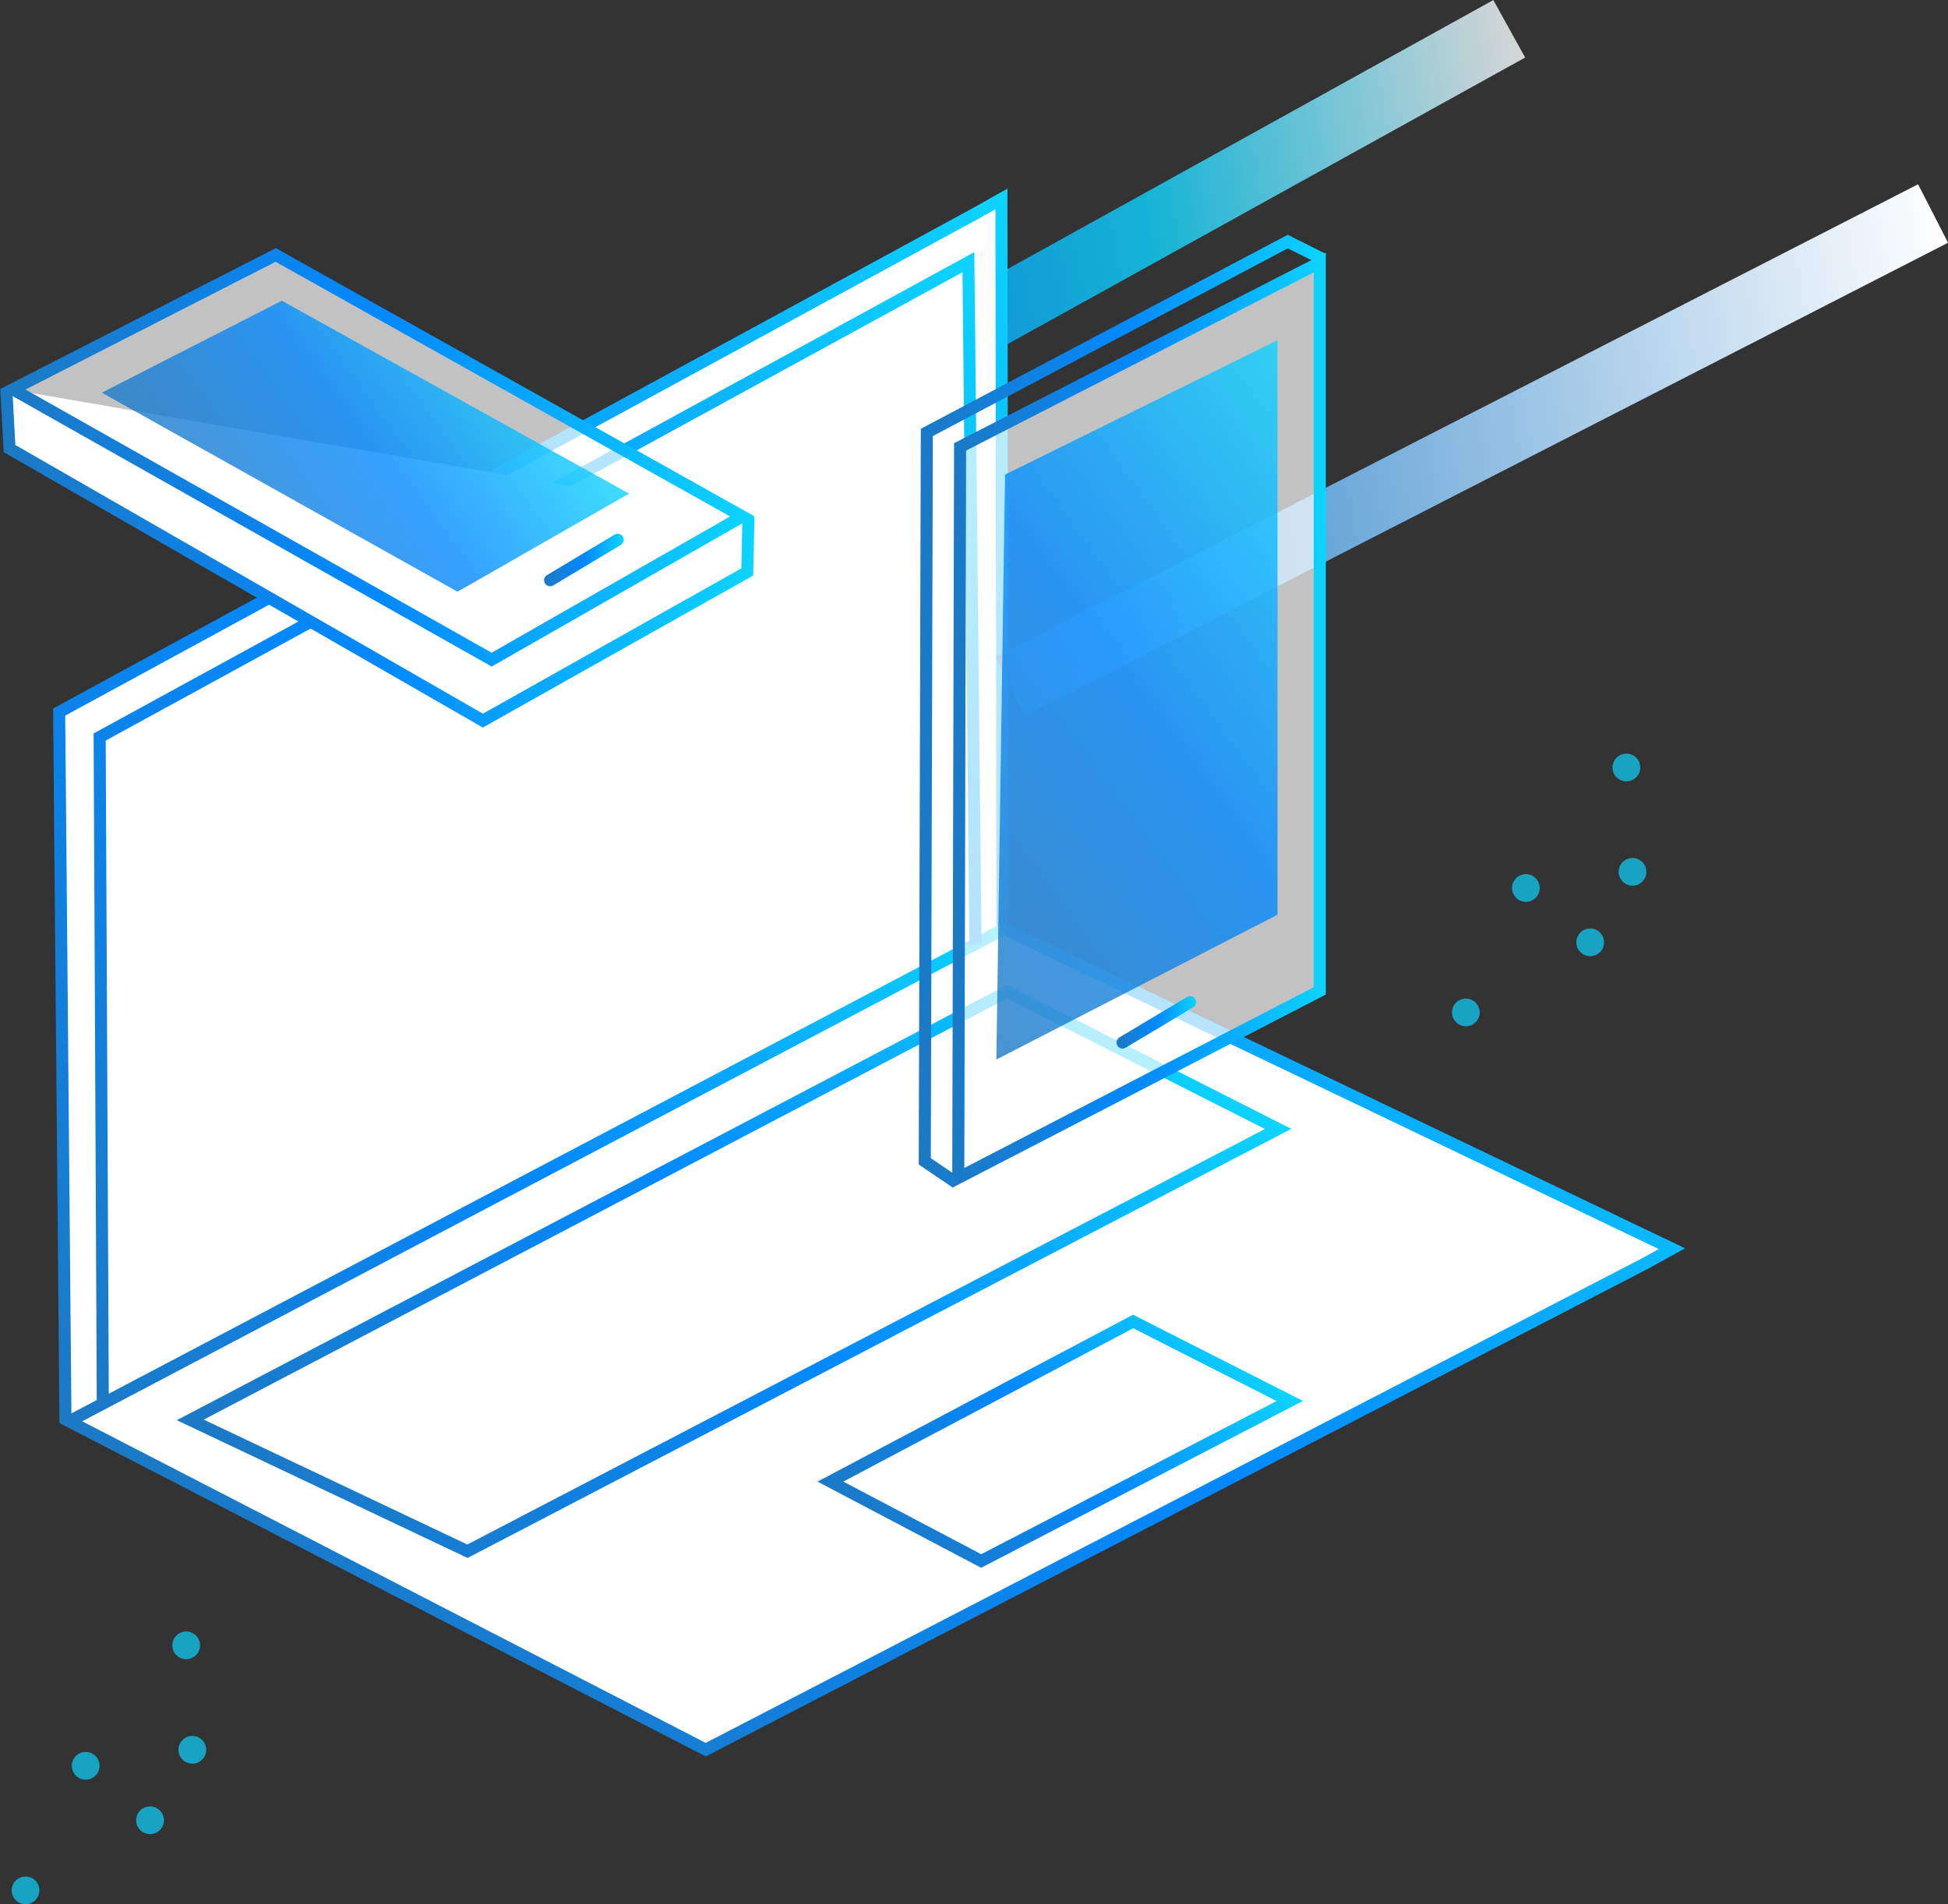 <svg xmlns="http://www.w3.org/2000/svg" xmlns:xlink="http://www.w3.org/1999/xlink" width="161.65" height="158.05" viewBox="0 0 161.65 158.05">
  <rect x="0" y="0" width="161.65" height="158.05" fill="#333333" stroke="none"/>
  <defs>
    <linearGradient id="linear-gradient" x1="-7421.54" y1="277.39" x2="-7355.19" y2="277.39" gradientTransform="translate(7321.85 -1544.07) rotate(-10.05)" gradientUnits="userSpaceOnUse">
      <stop offset="0" stop-color="#0386ff"/>
      <stop offset="0.5" stop-color="#0dd4ff"/>
      <stop offset="1" stop-color="#fff"/>
    </linearGradient>
    <linearGradient id="linear-gradient-2" x1="20.07" y1="133.25" x2="110.63" y2="42.69" gradientUnits="userSpaceOnUse">
      <stop offset="0" stop-color="#1c79c4"/>
      <stop offset="0.51" stop-color="#0389ff"/>
      <stop offset="1" stop-color="#0dd4ff"/>
    </linearGradient>
    <linearGradient id="linear-gradient-3" x1="14.9" y1="127.23" x2="74.39" y2="67.74" xlink:href="#linear-gradient-2"/>
    <linearGradient id="linear-gradient-4" x1="76.24" y1="131.37" x2="99.73" y2="107.88" xlink:href="#linear-gradient-2"/>
    <linearGradient id="linear-gradient-5" x1="2.94" y1="111.3" x2="87.08" y2="27.15" xlink:href="#linear-gradient-2"/>
    <linearGradient id="linear-gradient-6" x1="31.75" y1="134.95" x2="90.08" y2="76.62" xlink:href="#linear-gradient-2"/>
    <linearGradient id="linear-gradient-7" x1="0.02" y1="46.31" x2="62.61" y2="46.31" xlink:href="#linear-gradient-2"/>
    <linearGradient id="linear-gradient-8" x1="0" y1="37.96" x2="62.62" y2="37.96" xlink:href="#linear-gradient-2"/>
    <linearGradient id="linear-gradient-9" x1="18" y1="45.73" x2="42.65" y2="27.82" gradientUnits="userSpaceOnUse">
      <stop offset="0" stop-color="#1c79c4"/>
      <stop offset="0.51" stop-color="#0389ff"/>
      <stop offset="1" stop-color="#0dd4ff"/>
    </linearGradient>
    <linearGradient id="linear-gradient-10" x1="45.15" y1="46.48" x2="51.76" y2="46.48" xlink:href="#linear-gradient-2"/>
    <linearGradient id="linear-gradient-11" x1="-7407.15" y1="300.2" x2="-7323.32" y2="300.2" gradientTransform="translate(7321.85 -1544.07) rotate(-10.05)" gradientUnits="userSpaceOnUse">
      <stop offset="0" stop-color="#1c79c4"/>
      <stop offset="1" stop-color="#fff"/>
    </linearGradient>
    <linearGradient id="linear-gradient-12" x1="79.02" y1="59.78" x2="110.02" y2="59.78" xlink:href="#linear-gradient-2"/>
    <linearGradient id="linear-gradient-13" x1="72.43" y1="73.84" x2="116.09" y2="42.12" xlink:href="#linear-gradient-9"/>
    <linearGradient id="linear-gradient-14" x1="76.24" y1="59.02" x2="110" y2="59.02" xlink:href="#linear-gradient-2"/>
    <linearGradient id="linear-gradient-15" x1="92.65" y1="84.86" x2="99.26" y2="84.86" xlink:href="#linear-gradient-2"/>
  </defs>
  <title>Asset 17</title>
  <g id="Layer_2" data-name="Layer 2">
    <g id="Art">
      <g>
        <line x1="125.24" y1="2.39" x2="65.52" y2="35.46" style="fill: none;stroke-miterlimit: 10;stroke-width: 5.454px;opacity: 0.8;stroke: url(#linear-gradient)"/>
        <polygon points="83.1 16.51 80.95 17.72 4.91 59.1 5.43 117.81 58.56 145.22 136.51 104.87 138.74 103.64 83.19 77.03 83.1 16.51" style="fill: #fff;stroke-miterlimit: 10;stroke: url(#linear-gradient-2)"/>
        <line x1="5.82" y1="117.93" x2="83.47" y2="77.03" style="fill: none;stroke-miterlimit: 10;stroke: url(#linear-gradient-3)"/>
        <polygon points="68.91 122.97 94.03 109.68 107.03 116.28 81.42 129.56 68.91 122.97" style="fill: #fff;stroke-miterlimit: 10;stroke: url(#linear-gradient-4)"/>
        <polyline points="8.53 116.39 8.27 61.17 80.36 21.76 80.95 78.39" style="fill: none;stroke-miterlimit: 10;stroke: url(#linear-gradient-5)"/>
        <polygon points="83.57 82.3 15.79 117.85 38.79 128.75 106.06 93.7 83.57 82.3" style="fill: #fff;stroke-miterlimit: 10;stroke: url(#linear-gradient-6)"/>
        <g>
          <polyline points="0.52 32.26 0.79 37.23 40.07 59.81 62.01 47.47 62.11 42.89" style="fill: #fff;stroke-miterlimit: 10;stroke: url(#linear-gradient-7)"/>
          <polygon points="1.06 32.31 40.8 54.75 61.6 42.86 22.88 21.16 1.06 32.31" style="fill: #fff;fill-opacity: 0.7;stroke-miterlimit: 10;stroke: url(#linear-gradient-8)"/>
          <polygon points="8.45 32.59 37.97 49.11 52.2 40.97 23.39 24.96 8.45 32.59" style="fill-opacity: 0.8;fill: url(#linear-gradient-9)"/>
          <line x1="45.65" y1="48.16" x2="51.26" y2="44.8" style="fill: none;stroke-linecap: round;stroke-miterlimit: 10;stroke: url(#linear-gradient-10)"/>
        </g>
        <g>
          <circle cx="121.64" cy="84.03" r="1.15" style="fill: #0dd4ff;opacity: 0.7"/>
          <circle cx="126.62" cy="73.7" r="1.15" style="fill: #0dd4ff;opacity: 0.7"/>
          <circle cx="131.96" cy="78.21" r="1.15" style="fill: #0dd4ff;opacity: 0.7"/>
          <circle cx="135.47" cy="72.36" r="1.15" style="fill: #0dd4ff;opacity: 0.7"/>
          <circle cx="134.96" cy="63.7" r="1.15" style="fill: #0dd4ff;opacity: 0.7"/>
        </g>
        <line x1="160.41" y1="17.72" x2="83.85" y2="56.96" style="fill: none;stroke-miterlimit: 10;stroke-width: 5.454px;stroke: url(#linear-gradient-11)"/>
        <g>
          <circle cx="2.12" cy="156.9" r="1.15" style="fill: #0dd4ff;opacity: 0.7"/>
          <circle cx="7.11" cy="146.56" r="1.15" style="fill: #0dd4ff;opacity: 0.7"/>
          <circle cx="12.45" cy="151.08" r="1.15" style="fill: #0dd4ff;opacity: 0.7"/>
          <circle cx="15.96" cy="145.23" r="1.15" style="fill: #0dd4ff;opacity: 0.7"/>
          <circle cx="15.45" cy="136.56" r="1.15" style="fill: #0dd4ff;opacity: 0.7"/>
        </g>
        <g>
          <polygon points="79.67 37.09 109.52 21.79 109.52 82.24 79.52 97.76 79.67 37.09" style="fill: #fff;fill-opacity: 0.7;stroke-miterlimit: 10;stroke: url(#linear-gradient-12)"/>
          <polygon points="83.4 39.39 106.01 28.24 106.01 75.92 82.68 87.94 83.4 39.39" style="fill-opacity: 0.8;fill: url(#linear-gradient-13)"/>
        </g>
        <polyline points="109.78 21.51 106.86 20.05 76.91 35.89 76.74 96.39 79.32 98.14" style="fill: none;stroke-miterlimit: 10;stroke: url(#linear-gradient-14)"/>
        <line x1="93.15" y1="86.53" x2="98.76" y2="83.18" style="fill: none;stroke-linecap: round;stroke-miterlimit: 10;stroke: url(#linear-gradient-15)"/>
      </g>
    </g>
  </g>
</svg>

